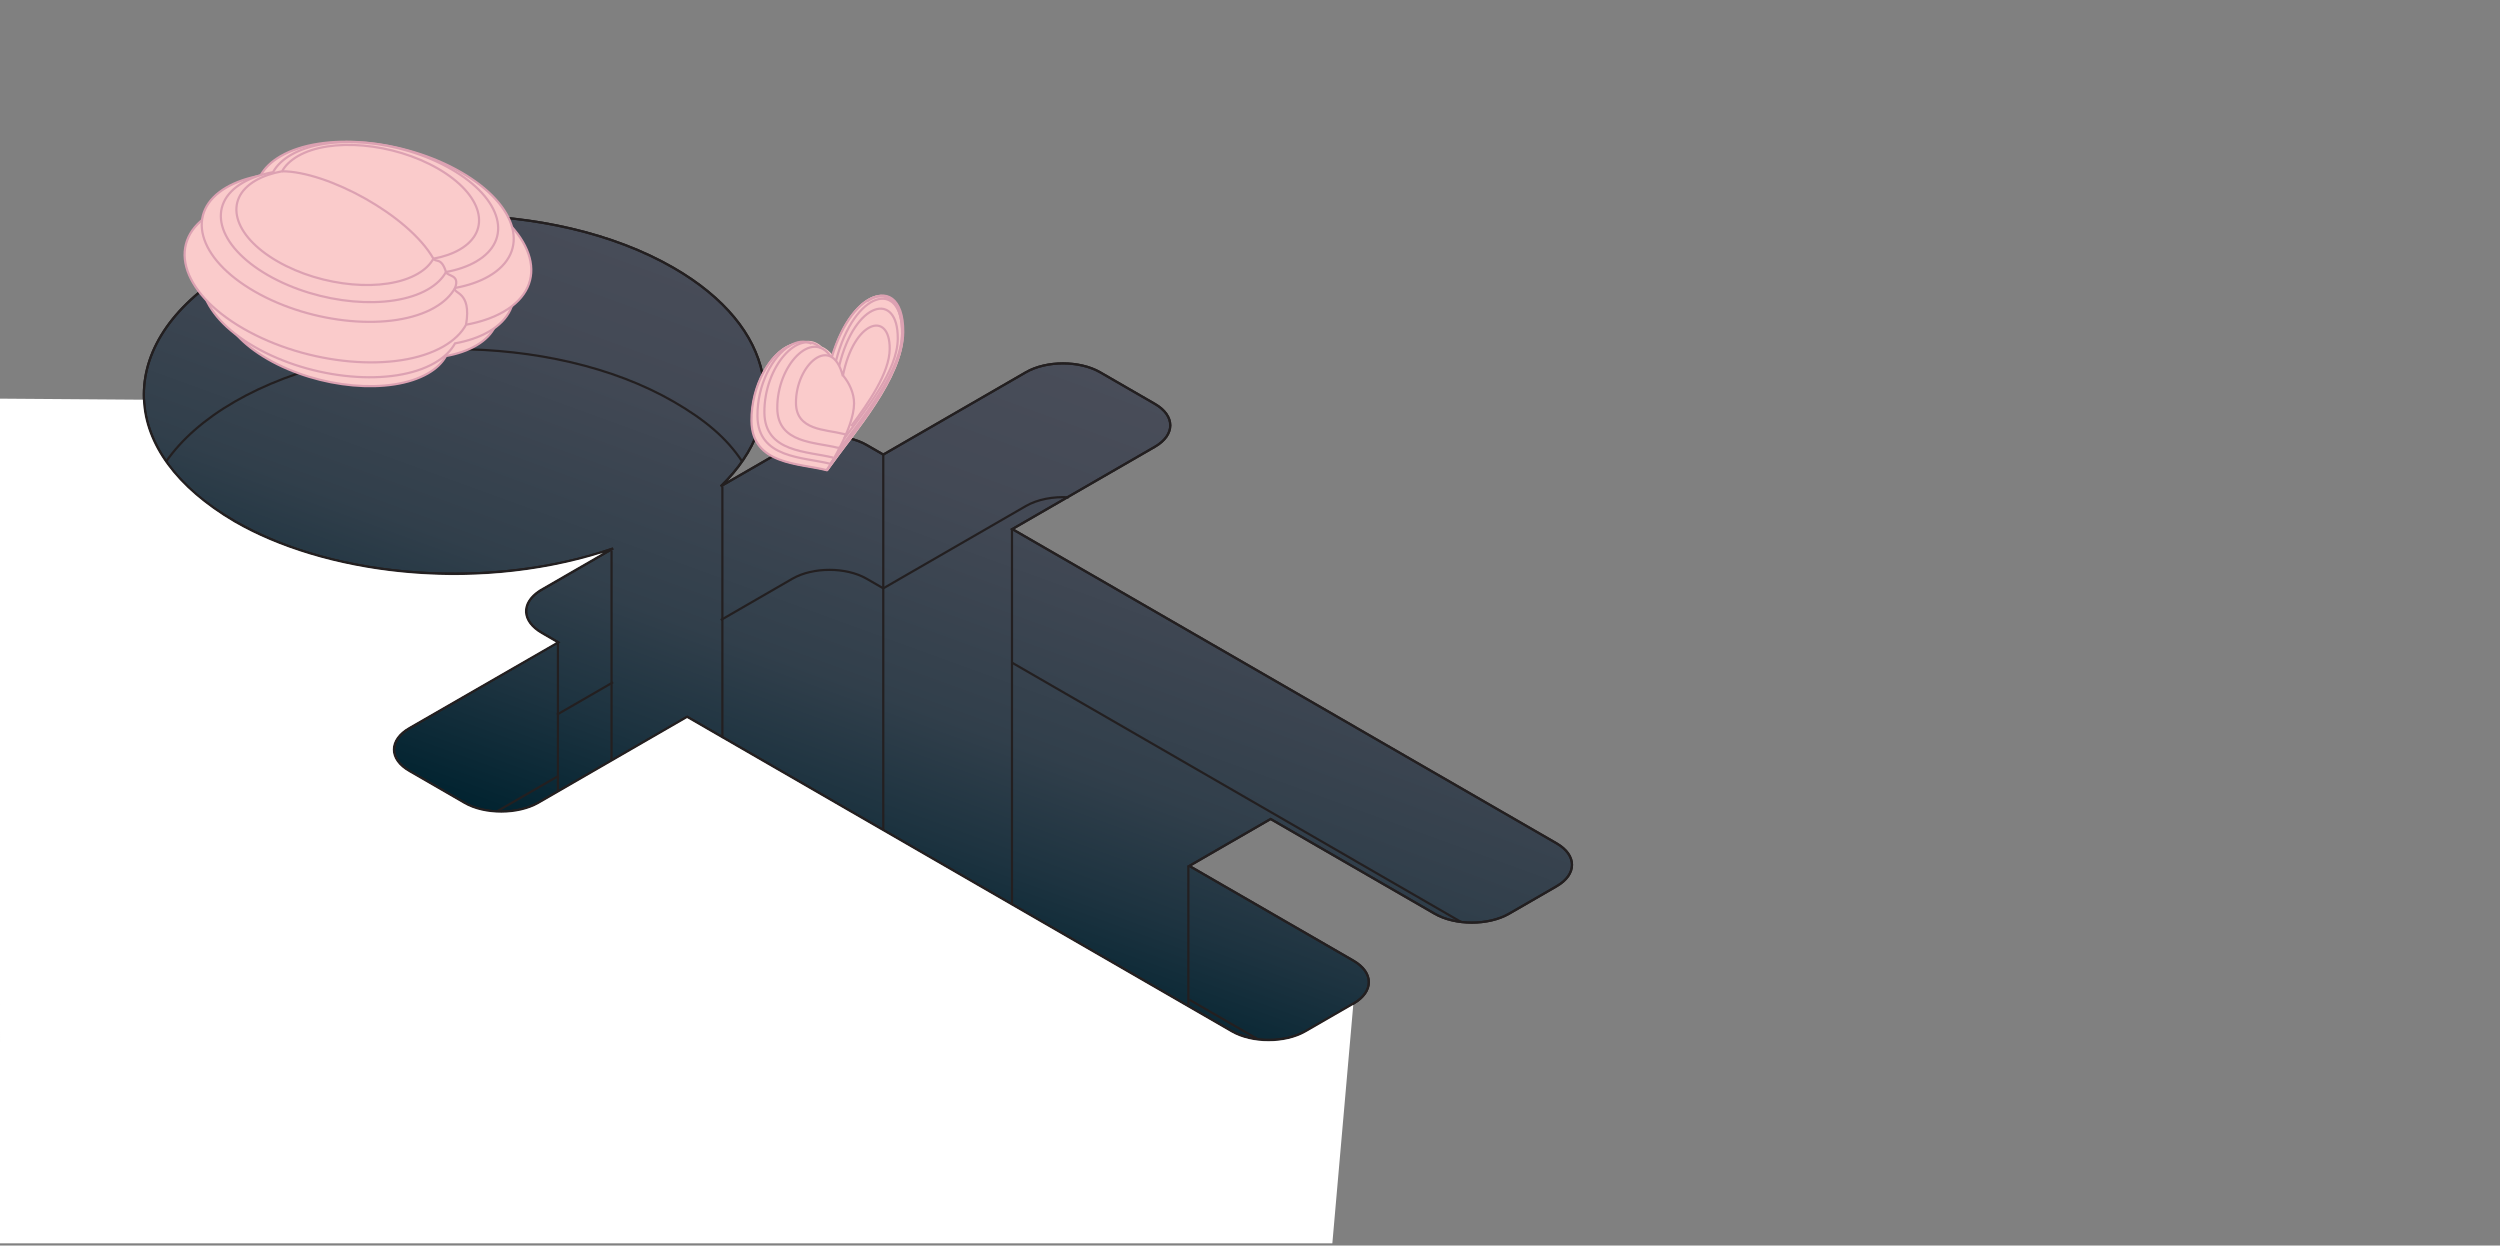 <?xml version="1.0" encoding="utf-8"?>
<!-- Generator: Adobe Illustrator 16.0.0, SVG Export Plug-In . SVG Version: 6.00 Build 0)  -->
<!DOCTYPE svg PUBLIC "-//W3C//DTD SVG 1.1//EN" "http://www.w3.org/Graphics/SVG/1.1/DTD/svg11.dtd">
<svg version="1.1" id="Layer_1" xmlns="http://www.w3.org/2000/svg" xmlns:xlink="http://www.w3.org/1999/xlink" x="0px" y="0px"
	 width="1124px" height="560px" viewBox="0 0 1124 560" enable-background="new 0 0 1124 560" xml:space="preserve">
<rect x="0" y="0" width="1124" height="560" fill="#808080" stroke="none"/>
<g id="hole">
	<g>
		<linearGradient id="SVGID_1_" gradientUnits="userSpaceOnUse" x1="434.666" y1="145.152" x2="338.764" y2="408.64">
			<stop  offset="0" style="stop-color:#494D59"/>
			<stop  offset="0.256" style="stop-color:#434955"/>
			<stop  offset="0.607" style="stop-color:#313F4B"/>
			<stop  offset="0.793" style="stop-color:#1D3340"/>
			<stop  offset="1" style="stop-color:#012330"/>
		</linearGradient>
		<path fill="url(#SVGID_1_)" d="M494.627,167.378l24.606,14.209c9.229,5.329,9.229,13.959,0,19.289l-64.094,37.003l154.241,89.053
			c0.137,0.077,0.291,0.168,0.418,0.254l90.051,51.99c9.229,5.331,9.229,13.963,0,19.291l-21.396,12.354
			c-9.215,5.315-24.182,5.33-33.406-0.001l-73.777-42.598l-36.544,21.1l73.775,42.597c9.23,5.33,9.23,13.962,0.006,19.292
			l-21.396,12.352c-9.229,5.33-24.181,5.33-33.412,0L308.977,322.271l-66.892,38.612c-9.215,5.322-24.181,5.331-33.408,0.007
			l-24.612-14.209c-9.218-5.32-9.214-13.975,0-19.291l66.892-38.617l-7.477-4.316c-9.216-5.321-9.229-13.961,0-19.29l32.17-18.574
			c-53.567,18.47-123.979,14.389-170.11-12.247c-54.486-31.458-54.47-82.454,0.003-113.904
			c54.487-31.457,142.814-31.465,197.3-0.009c46.131,26.635,53.201,67.287,21.212,98.214l32.186-18.583
			c9.229-5.328,24.194-5.32,33.409,0l7.479,4.316l64.091-37.003C470.448,162.049,485.411,162.058,494.627,167.378z"/>
	</g>
	<line fill="none" stroke="#231F20" x1="324.784" y1="332.294" x2="324.784" y2="218.648"/>
	<line fill="none" stroke="#231F20" x1="454.988" y1="407.108" x2="454.988" y2="237.669"/>
	<line fill="none" stroke="#231F20" x1="397.118" y1="373.084" x2="397.118" y2="203.645"/>
	<line fill="none" stroke="#231F20" x1="534.287" y1="452.354" x2="534.287" y2="389.309"/>
	<line fill="none" stroke="#231F20" x1="274.953" y1="342.341" x2="274.953" y2="247.574"/>
	<line fill="none" stroke="#231F20" x1="250.84" y1="355.834" x2="250.84" y2="288.363"/>
	<g>
		<line fill="none" stroke="#231F20" x1="250.381" y1="321.32" x2="275.65" y2="306.73"/>
	</g>
	<g>
		<line fill="none" stroke="#231F20" x1="223.384" y1="364.831" x2="250.957" y2="348.912"/>
	</g>
	<g>
		<line fill="none" stroke="#231F20" x1="534.726" y1="449.462" x2="565.561" y2="467.265"/>
	</g>
	<g>
		<path fill="none" stroke="#231F20" d="M455.145,298.018l154.24,89.053c0.139,0.08,0.291,0.173,0.418,0.259l47.102,27.19"/>
	</g>
	<g>
		<path fill="none" stroke="#231F20" d="M324.054,278.787l32.186-18.583c9.229-5.328,24.194-5.32,33.409,0l7.477,4.317
			l64.096-37.003c5.271-3.046,12.419-4.348,19.297-3.911"/>
	</g>
	<g>
		<path fill="none" stroke="#231F20" d="M74.729,207.467c6.811-9.786,17.082-18.958,30.814-26.886
			c54.487-31.457,142.814-31.466,197.3-0.009c14.377,8.3,24.022,16.581,30.811,26.885"/>
	</g>
	<path fill="none" stroke="#231F20" d="M479.918,223.577"/>
	<path fill="none" stroke="#231F20" d="M479.918,223.577"/>
	<path fill="none" stroke="#231F20" d="M479.918,223.577"/>
	<path fill="none" stroke="#231F20" d="M333.653,207.457"/>
</g>
<path id="outline1" fill="none" stroke="#231F20" d="M494.627,167.378l24.606,14.209c9.229,5.329,9.229,13.959,0,19.289
	l-64.094,37.003l154.241,89.053c0.137,0.077,0.291,0.168,0.418,0.254l90.051,51.99c9.229,5.331,9.229,13.963,0,19.291
	l-21.396,12.354c-9.215,5.315-24.182,5.33-33.406-0.001l-73.777-42.598l-36.544,21.1l73.775,42.597
	c9.23,5.33,9.23,13.962,0.006,19.292l-21.396,12.352c-9.229,5.33-24.181,5.33-33.412,0L308.977,322.271l-66.892,38.612
	c-9.215,5.322-24.181,5.331-33.408,0.007l-24.612-14.209c-9.218-5.32-9.214-13.975,0-19.291l66.892-38.617l-7.477-4.316
	c-9.216-5.321-9.229-13.961,0-19.29l32.17-18.574c-53.567,18.47-123.979,14.389-170.11-12.247
	c-54.486-31.458-54.47-82.454,0.003-113.904c54.487-31.457,142.814-31.465,197.3-0.009c46.131,26.635,53.201,67.287,21.212,98.214
	l32.186-18.583c9.229-5.328,24.194-5.32,33.409,0l7.479,4.316l64.091-37.003C470.448,162.049,485.411,162.058,494.627,167.378z"/>
<path id="outline2" fill="none" stroke="#231F20" d="M494.627,167.378l24.606,14.209c9.229,5.329,9.229,13.959,0,19.289
	l-64.094,37.003l154.241,89.053c0.137,0.077,0.291,0.168,0.418,0.254l90.051,51.99c9.229,5.331,9.229,13.963,0,19.291
	l-21.396,12.354c-9.215,5.315-24.182,5.33-33.406-0.001l-73.777-42.598l-36.544,21.1l73.775,42.597
	c9.23,5.33,9.23,13.962,0.006,19.292l-21.396,12.352c-9.229,5.33-24.181,5.33-33.412,0L308.977,322.271l-66.892,38.612
	c-9.215,5.322-24.181,5.331-33.408,0.007l-24.612-14.209c-9.218-5.32-9.214-13.975,0-19.291l66.892-38.617l-7.477-4.316
	c-9.216-5.321-9.229-13.961,0-19.29l32.17-18.574c-53.567,18.47-123.979,14.389-170.11-12.247
	c-54.486-31.458-54.47-82.454,0.003-113.904c54.487-31.457,142.814-31.465,197.3-0.009c46.131,26.635,53.201,67.287,21.212,98.214
	l32.186-18.583c9.229-5.328,24.194-5.32,33.409,0l7.479,4.316l64.091-37.003C470.448,162.049,485.411,162.058,494.627,167.378z"/>
<g id="inners">
	<g id="heart">
		<path fill="#FACBCB" stroke="#FACBCB" d="M405.837,149.621v0.387c-0.193,19.964-21.331,43.53-33.854,61.212
			c-0.016,0-0.016,0-0.033,0l-0.145-0.049c-6.252-1.575-14.562-2.186-21.378-4.822c-6.864-2.652-12.201-7.378-12.298-17.248
			c-0.18-18.518,11.361-34.913,21.427-34.593c3.358-1.382,6.767-1.012,9.663,1.721c1.604,0.61,3.712,2.186,5.014,4.179
			c8.584-28.581,26.973-35.011,30.862-18.084c0.033,0.113,0.062,0.242,0.083,0.371c0.08,0.305,0.144,0.626,0.188,0.948
			c0.033,0.096,0.054,0.209,0.054,0.305c0.048,0.258,0.076,0.515,0.107,0.771c0.032,0.048,0.032,0.097,0.021,0.146
			c0.079,0.562,0.145,1.141,0.177,1.752c0.031,0.306,0.047,0.627,0.062,0.948C405.837,148.224,405.837,148.915,405.837,149.621z"/>
		<g>
			<path fill="none" stroke="#DCA1B2" d="M358.833,208.865"/>
			<path fill="none" stroke="#DCA1B2" d="M373.972,160.583c9.701-32.248,31.868-36.305,31.606-10.399
				c-0.194,19.963-21.322,43.532-33.853,61.213l0,0c-12.53-3.214-33.656-2.389-33.854-22.124
				c-0.156-16.072,8.512-30.539,17.39-33.885"/>
			<path fill="none" stroke="#DCA1B2" d="M377.53,201.295h-0.977c-10.023-2.572-26.925-1.911-27.083-17.699
				c-0.195-19.371,15.646-35.828,23.933-23.335"/>
			<path fill="none" stroke="#DCA1B2" d="M377.3,164.519c7.061-29.305,26.549-33.914,26.335-12.193
				c-0.146,14.491-14.073,31.359-24.146,44.928"/>
			<path fill="none" stroke="#DCA1B2" d="M380.34,195.338l-1.399-0.305c-7.8-2.001-20.949-1.487-21.073-13.77
				c-0.173-17.339,16.167-31.679,21.07-12.165l0,0c4.905-25.176,21.245-29.705,21.072-12.165
				c-0.108,10.842-9.599,24.332-17.328,34.668"/>
			<path fill="none" stroke="#DCA1B2" d="M374.631,205.763L374.631,205.763c-11.456-2.938-30.774-2.185-30.955-20.229
				c-0.206-20.623,15.485-38.357,25.298-29.149"/>
			<path fill="none" stroke="#DCA1B2" d="M375.854,162.253c8.357-32.167,29.971-36.913,29.729-12.459
				c-0.17,17.206-17.348,37.343-28.908,53.139"/>
			<path fill="none" stroke="#DCA1B2" d="M389.758,135.547c8.417-6.136,16.479-1.689,16.33,13.74
				c-0.189,19.319-20.643,42.13-32.765,59.243l0,0c-12.126-3.111-32.571-2.312-32.766-21.411
				c-0.144-14.137,6.778-26.993,14.49-31.648c3.308-1.997,6.759-2.486,9.861-0.923"/>
			<path fill="none" stroke="#DCA1B2" stroke-miterlimit="10" d="M379.06,168.853c2.884,3.465,4.927,8.03,4.927,12.473
				c0,2.815-0.731,6.053-1.847,9.339c-3.43,10.141-10.438,20.732-10.438,20.732"/>
		</g>
	</g>
	<g id="brain">
		<path fill="#FACBCB" stroke="#DCA1B2" d="M202.877,113.814c22.969,13.26,27.956,31.872,11.143,41.578
			c-3.805,2.2-8.401,3.751-13.503,4.683c-1.614,2.945-4.307,5.603-8.119,7.802c-16.809,9.706-49.052,6.828-72.02-6.431
			c-22.959-13.257-27.942-31.874-11.133-41.579c3.808-2.199,8.411-3.755,13.512-4.686c1.614-2.946,4.302-5.6,8.109-7.799
			C147.678,97.677,179.918,100.558,202.877,113.814z"/>
		<path fill="#FACBCB" stroke="#DCA1B2" d="M207.241,102.341c25.835,14.917,31.446,35.856,12.533,46.775
			c-4.282,2.474-9.456,4.221-15.191,5.269c-1.818,3.313-4.848,6.302-9.13,8.775c-18.916,10.919-55.19,7.683-81.027-7.233
			c-25.829-14.913-31.434-35.857-12.52-46.776c4.282-2.474,9.458-4.223,15.198-5.271c1.818-3.313,4.841-6.299,9.124-8.773
			C145.14,84.188,181.409,87.428,207.241,102.341z"/>
		<path fill="#FACBCB" stroke="#DCA1B2" d="M212.494,88.168c28.708,16.575,34.943,39.84,13.93,51.973
			c-4.763,2.75-10.508,4.688-16.885,5.854c-2.016,3.682-5.381,7.002-10.144,9.751c-21.013,12.133-61.32,8.538-90.029-8.038
			c-28.699-16.571-34.928-39.841-13.915-51.974c4.763-2.749,10.515-4.69,16.891-5.856c2.019-3.682,5.378-6.999,10.138-9.747
			C143.496,67.998,183.795,71.597,212.494,88.168z"/>
		<path fill="#FACBCB" stroke="#DCA1B2" d="M207.241,77.426c25.835,14.916,31.446,35.857,12.537,46.775
			c-4.286,2.474-9.457,4.22-15.195,5.268c-1.818,3.313-4.848,6.302-9.13,8.776c-18.913,10.919-55.187,7.683-81.024-7.233
			c-25.832-14.914-31.437-35.857-12.523-46.776c4.285-2.475,9.462-4.223,15.198-5.271c1.818-3.313,4.841-6.299,9.126-8.773
			C145.14,59.273,181.409,62.512,207.241,77.426z"/>
		<path fill="#FACBCB" stroke="#DCA1B2" d="M202.877,76.039c22.969,13.259,27.956,31.872,11.143,41.579
			c-3.805,2.199-8.401,3.75-13.503,4.683c-1.614,2.945-4.307,5.602-8.119,7.801c-16.809,9.707-49.052,6.829-72.02-6.43
			c-22.959-13.256-27.942-31.873-11.133-41.579c3.808-2.198,8.411-3.754,13.512-4.686c1.614-2.946,4.302-5.6,8.109-7.798
			C147.678,59.902,179.918,62.783,202.877,76.039z"/>
		<path fill="#FACBCB" stroke="#DCA1B2" d="M196.928,75.815c20.097,11.602,24.46,27.889,9.752,36.381
			c-3.335,1.924-7.356,3.282-11.817,4.097c-1.413,2.578-3.771,4.901-7.102,6.826c-14.712,8.493-42.924,5.976-63.019-5.626
			c-20.094-11.599-24.452-27.889-9.743-36.381c3.335-1.925,7.359-3.284,11.824-4.101c1.412-2.577,3.764-4.899,7.095-6.822
			C148.629,61.697,176.838,64.216,196.928,75.815z"/>
		<path fill="none" stroke="#DCA1B2" d="M126.823,77.011c20.245,0,56.814,19.643,68.039,39.282c1.02,1.791,3.563-0.797,5.654,6.007
			c0.603,1.969,6.43,1.129,4.066,7.169c-1.103,2.817,7.588,1.194,4.957,16.525"/>
	</g>
</g>
<path id="floor" fill="#FFFFFF" d="M0.001,559h599.021l9.404-107.188l-21.396,12.354c-9.229,5.328-24.183,5.328-33.412,0
	l-244.72-141.292l-66.737,38.562c-9.219,5.234-24.273,5.328-33.5,0l-24.656-14.25c-10.078-5.625-9.672-14.938-0.172-20.312
	l66.09-38.048l-6.523-3.768c-9.216-5.319-10.161-13.938-0.939-19.975l28.591-16.495c-60.03,18.91-126.53,9.035-165.78-13.715
	c-26.416-15.583-40.284-35.149-41.041-55.167L0,179.23"/>
</svg>
